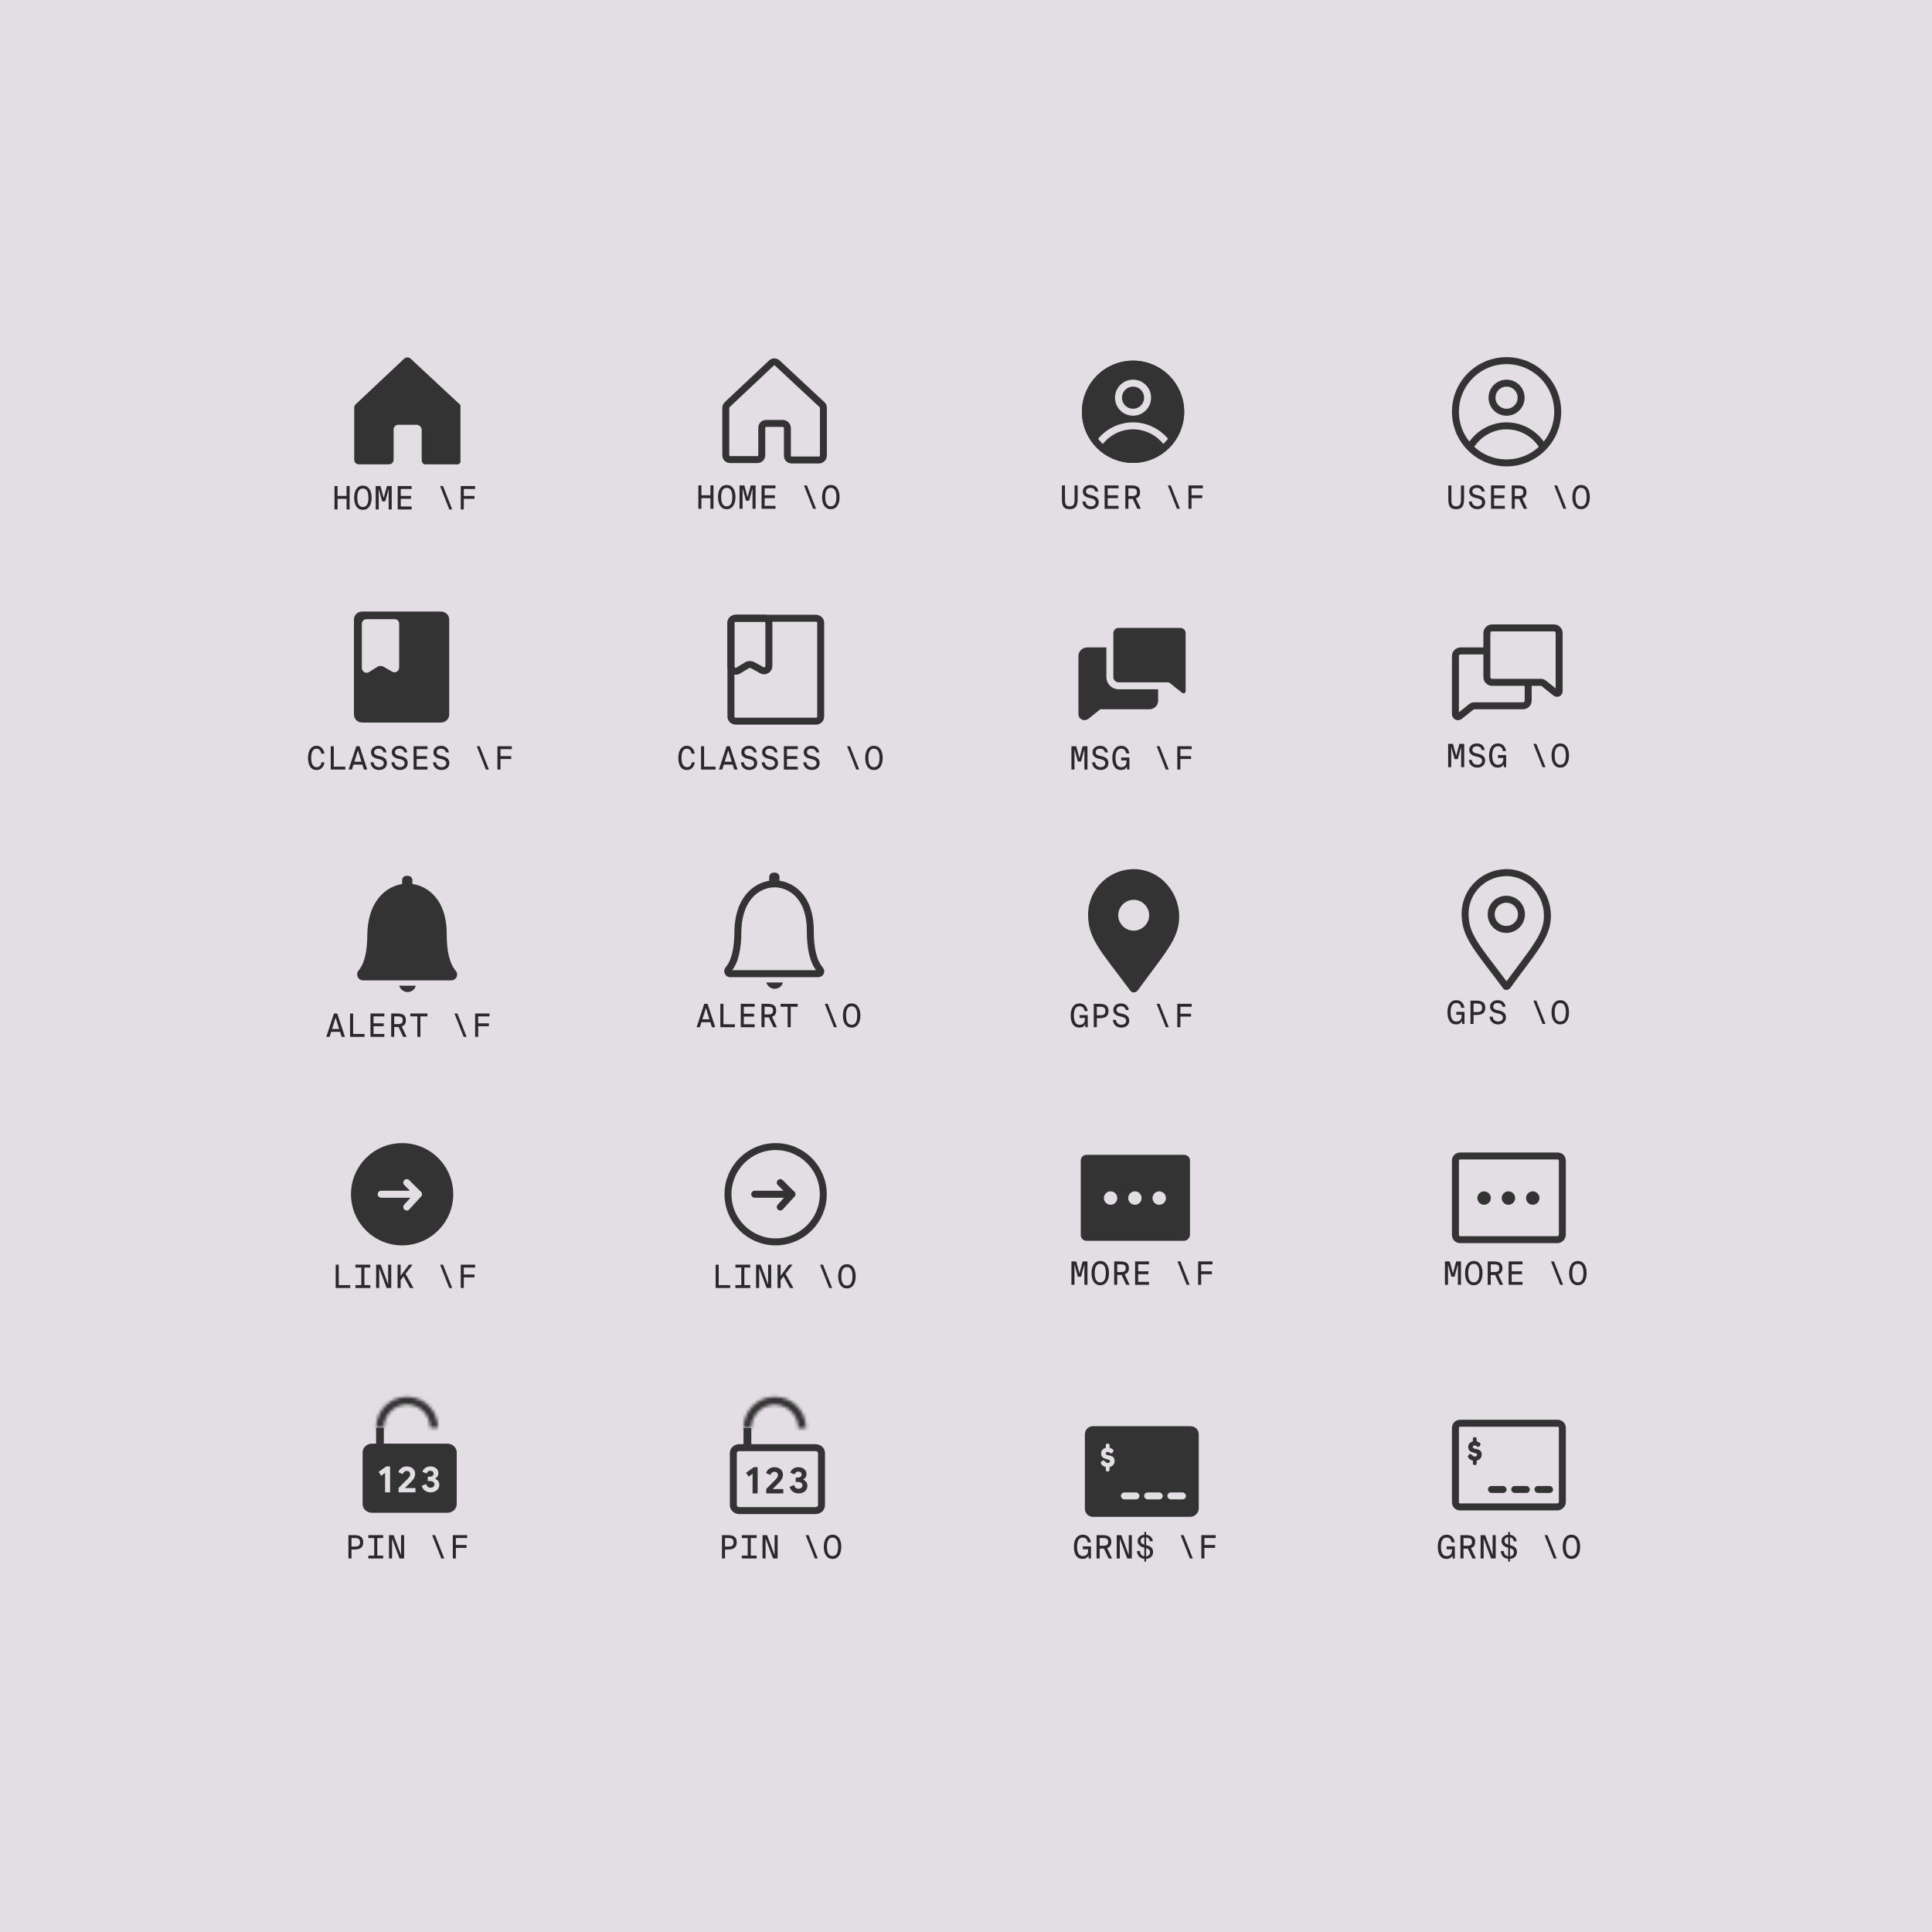 <svg width="600" height="600" viewBox="0 0 600 600" fill="none" xmlns="http://www.w3.org/2000/svg">
<rect width="600" height="600" fill="#E3DDE4"/>
<path d="M452.71 235.76H451.75L450.69 231.94V238.26H449.74V231.01H451.23L452.23 234.72L453.23 231.01H454.72V238.26H453.77V231.94L452.71 235.76ZM458.115 234.84C457.155 234.63 456.285 234.03 456.285 232.87C456.285 231.62 457.365 230.88 458.665 230.88C459.785 230.88 460.915 231.48 461.075 232.92H460.135C460.025 232.05 459.275 231.76 458.615 231.76C457.955 231.76 457.265 232.09 457.265 232.84C457.265 233.48 457.725 233.79 458.315 233.92L459.035 234.08C460.195 234.34 461.225 234.84 461.225 236.23C461.225 237.58 460.175 238.39 458.775 238.39C457.295 238.39 456.235 237.44 456.155 236H457.095C457.205 236.97 457.875 237.51 458.805 237.51C459.525 237.51 460.265 237.14 460.265 236.3C460.265 235.54 459.705 235.22 458.905 235.03L458.115 234.84ZM465.18 231.76C464.02 231.76 463.43 232.75 463.43 234.62C463.43 236.41 463.98 237.51 465.18 237.51C466.06 237.51 466.87 237.12 466.87 235.63V235.4H465.2V234.5H467.74V238.26H467.02L466.98 237.35C466.55 238.1 466.02 238.39 465.14 238.39C463.26 238.39 462.45 236.82 462.45 234.62C462.45 232.38 463.39 230.88 465.23 230.88C466.59 230.88 467.49 231.77 467.72 233.25H466.74C466.61 232.41 466.23 231.76 465.18 231.76ZM477.119 231.01L479.969 238.26H479.059L476.209 231.01H477.119ZM484.554 230.88C486.364 230.88 487.264 232.44 487.264 234.63C487.264 236.82 486.364 238.39 484.554 238.39C482.744 238.39 481.844 236.82 481.844 234.63C481.844 232.44 482.744 230.88 484.554 230.88ZM484.554 231.76C483.354 231.76 482.824 232.79 482.824 234.63C482.824 236.47 483.354 237.51 484.554 237.51C485.754 237.51 486.284 236.46 486.284 234.63C486.284 232.8 485.754 231.76 484.554 231.76Z" fill="#29292D"/>
<path d="M461.765 202.143H453.603C452.729 202.143 452 202.871 452 203.746V217.591C452 218.174 452 220.214 452 221.818C452 222.401 452.729 222.838 453.312 222.401L456.955 219.486C457.101 219.34 457.392 219.194 457.684 219.194H472.987C473.861 219.194 474.59 218.466 474.59 217.591V212.053" stroke="#333333" stroke-width="2.165" stroke-miterlimit="10"/>
<path d="M483.041 215.112L479.398 212.197C479.252 212.052 478.961 211.906 478.669 211.906H463.366C462.492 211.906 461.763 211.177 461.763 210.303V196.603C461.763 195.729 462.492 195 463.366 195H482.604C483.479 195 484.207 195.729 484.207 196.603V210.449C484.207 211.031 484.207 213.072 484.207 214.675C484.207 215.258 483.479 215.549 483.041 215.112Z" stroke="#333333" stroke-width="2.165" stroke-miterlimit="10"/>
<path d="M335.71 236.5H334.75L333.69 232.68V239H332.74V231.75H334.23L335.23 235.46L336.23 231.75H337.72V239H336.77V232.68L335.71 236.5ZM341.115 235.58C340.155 235.37 339.285 234.77 339.285 233.61C339.285 232.36 340.365 231.62 341.665 231.62C342.785 231.62 343.915 232.22 344.075 233.66H343.135C343.025 232.79 342.275 232.5 341.615 232.5C340.955 232.5 340.265 232.83 340.265 233.58C340.265 234.22 340.725 234.53 341.315 234.66L342.035 234.82C343.195 235.08 344.225 235.58 344.225 236.97C344.225 238.32 343.175 239.13 341.775 239.13C340.295 239.13 339.235 238.18 339.155 236.74H340.095C340.205 237.71 340.875 238.25 341.805 238.25C342.525 238.25 343.265 237.88 343.265 237.04C343.265 236.28 342.705 235.96 341.905 235.77L341.115 235.58ZM348.18 232.5C347.02 232.5 346.43 233.49 346.43 235.36C346.43 237.15 346.98 238.25 348.18 238.25C349.06 238.25 349.87 237.86 349.87 236.37V236.14H348.2V235.24H350.74V239H350.02L349.98 238.09C349.55 238.84 349.02 239.13 348.14 239.13C346.26 239.13 345.45 237.56 345.45 235.36C345.45 233.12 346.39 231.62 348.23 231.62C349.59 231.62 350.49 232.51 350.72 233.99H349.74C349.61 233.15 349.23 232.5 348.18 232.5ZM360.119 231.75L362.969 239H362.059L359.209 231.75H360.119ZM365.624 239V231.75H370.084V232.65H366.574V234.81H369.894V235.71H366.574V239H365.624Z" fill="#29292D"/>
<path d="M345.765 202.143H337.603C336.729 202.143 336 202.871 336 203.746V217.591C336 218.174 336 220.214 336 221.818C336 222.401 336.729 222.838 337.312 222.401L340.955 219.486C341.101 219.34 341.392 219.194 341.684 219.194H356.987C357.861 219.194 358.59 218.466 358.59 217.591V212.053" fill="#333333"/>
<path d="M345.765 202.143H337.603C336.729 202.143 336 202.871 336 203.746V217.591C336 218.174 336 220.214 336 221.818C336 222.401 336.729 222.838 337.312 222.401L340.955 219.486C341.101 219.34 341.392 219.194 341.684 219.194H356.987C357.861 219.194 358.59 218.466 358.59 217.591V212.053" stroke="#333333" stroke-width="2.165" stroke-miterlimit="10"/>
<path d="M367.041 215.112L363.398 212.197C363.252 212.052 362.961 211.906 362.669 211.906H347.366C346.492 211.906 345.763 211.177 345.763 210.303V196.603C345.763 195.729 346.492 195 347.366 195H366.604C367.479 195 368.207 195.729 368.207 196.603V210.449C368.207 211.031 368.207 213.072 368.207 214.675C368.207 215.258 367.479 215.549 367.041 215.112Z" fill="#333333" stroke="#333333" stroke-width="2.165" stroke-miterlimit="10"/>
<path d="M366.604 193.917C368.076 193.917 369.29 195.131 369.29 196.604V214.675C369.29 216.284 367.408 216.902 366.343 215.94L362.721 213.043L362.674 213.005L362.662 212.992C362.657 212.99 362.653 212.989 362.65 212.988H347.367C345.894 212.988 344.68 211.775 344.68 210.303V196.604C344.68 195.131 345.894 193.917 347.367 193.917H366.604Z" stroke="#E3DDE4" stroke-width="2.165" stroke-miterlimit="10"/>
<path d="M451.71 396.5H450.75L449.69 392.68V399H448.74V391.75H450.23L451.23 395.46L452.23 391.75H453.72V399H452.77V392.68L451.71 396.5ZM457.695 391.62C459.505 391.62 460.405 393.18 460.405 395.37C460.405 397.56 459.505 399.13 457.695 399.13C455.885 399.13 454.985 397.56 454.985 395.37C454.985 393.18 455.885 391.62 457.695 391.62ZM457.695 392.5C456.495 392.5 455.965 393.53 455.965 395.37C455.965 397.21 456.495 398.25 457.695 398.25C458.895 398.25 459.425 397.2 459.425 395.37C459.425 393.54 458.895 392.5 457.695 392.5ZM465.74 399L464.32 395.94C464.15 395.95 463.98 395.95 463.79 395.95H462.97V399H462.02V391.75H463.79C465.37 391.75 466.59 392.09 466.59 393.82C466.59 394.95 466.08 395.51 465.28 395.76L466.82 399H465.74ZM463.9 392.65H462.97V395.05H463.9C464.86 395.05 465.61 394.96 465.61 393.84C465.61 392.72 464.86 392.65 463.9 392.65ZM468.515 399V391.75H472.835V392.65H469.465V394.81H472.635V395.71H469.465V398.1H472.835V399H468.515ZM482.584 391.75L485.434 399H484.524L481.674 391.75H482.584ZM490.019 391.62C491.829 391.62 492.729 393.18 492.729 395.37C492.729 397.56 491.829 399.13 490.019 399.13C488.209 399.13 487.309 397.56 487.309 395.37C487.309 393.18 488.209 391.62 490.019 391.62ZM490.019 392.5C488.819 392.5 488.289 393.53 488.289 395.37C488.289 397.21 488.819 398.25 490.019 398.25C491.219 398.25 491.749 397.2 491.749 395.37C491.749 393.54 491.219 392.5 490.019 392.5Z" fill="#29292D"/>
<path d="M483.692 384.983H453.509C452.604 384.983 452 384.383 452 383.482V360.502C452 359.601 452.604 359 453.509 359H483.692C484.597 359 485.201 359.601 485.201 360.502V383.482C485.201 384.233 484.447 384.983 483.692 384.983Z" stroke="#333333" stroke-width="2.165" stroke-miterlimit="10"/>
<path d="M460.903 374.152C462.053 374.152 462.986 373.219 462.986 372.069C462.986 370.919 462.053 369.986 460.903 369.986C459.753 369.986 458.82 370.919 458.82 372.069C458.82 373.219 459.753 374.152 460.903 374.152Z" fill="#333333"/>
<path d="M468.457 374.152C469.607 374.152 470.54 373.219 470.54 372.069C470.54 370.919 469.607 369.986 468.457 369.986C467.307 369.986 466.374 370.919 466.374 372.069C466.374 373.219 467.307 374.152 468.457 374.152Z" fill="#333333"/>
<path d="M476.011 374.152C477.162 374.152 478.094 373.219 478.094 372.069C478.094 370.919 477.162 369.986 476.011 369.986C474.861 369.986 473.929 370.919 473.929 372.069C473.929 373.219 474.861 374.152 476.011 374.152Z" fill="#333333"/>
<path d="M335.71 396.5H334.75L333.69 392.68V399H332.74V391.75H334.23L335.23 395.46L336.23 391.75H337.72V399H336.77V392.68L335.71 396.5ZM341.695 391.62C343.505 391.62 344.405 393.18 344.405 395.37C344.405 397.56 343.505 399.13 341.695 399.13C339.885 399.13 338.985 397.56 338.985 395.37C338.985 393.18 339.885 391.62 341.695 391.62ZM341.695 392.5C340.495 392.5 339.965 393.53 339.965 395.37C339.965 397.21 340.495 398.25 341.695 398.25C342.895 398.25 343.425 397.2 343.425 395.37C343.425 393.54 342.895 392.5 341.695 392.5ZM349.74 399L348.32 395.94C348.15 395.95 347.98 395.95 347.79 395.95H346.97V399H346.02V391.75H347.79C349.37 391.75 350.59 392.09 350.59 393.82C350.59 394.95 350.08 395.51 349.28 395.76L350.82 399H349.74ZM347.9 392.65H346.97V395.05H347.9C348.86 395.05 349.61 394.96 349.61 393.84C349.61 392.72 348.86 392.65 347.9 392.65ZM352.515 399V391.75H356.835V392.65H353.465V394.81H356.635V395.71H353.465V398.1H356.835V399H352.515ZM366.584 391.75L369.434 399H368.524L365.674 391.75H366.584ZM372.089 399V391.75H376.549V392.65H373.039V394.81H376.359V395.71H373.039V399H372.089Z" fill="#29292D"/>
<path d="M367.692 384.983H337.509C336.604 384.983 336 384.383 336 383.482V360.502C336 359.601 336.604 359 337.509 359H367.692C368.597 359 369.201 359.601 369.201 360.502V383.482C369.201 384.233 368.447 384.983 367.692 384.983Z" fill="#333333" stroke="#333333" stroke-width="0.722" stroke-miterlimit="10"/>
<path d="M344.904 374.152C346.054 374.152 346.986 373.219 346.986 372.069C346.986 370.919 346.054 369.986 344.904 369.986C343.753 369.986 342.821 370.919 342.821 372.069C342.821 373.219 343.753 374.152 344.904 374.152Z" fill="#E3DDE4"/>
<path d="M352.457 374.152C353.608 374.152 354.54 373.219 354.54 372.069C354.54 370.919 353.608 369.986 352.457 369.986C351.307 369.986 350.375 370.919 350.375 372.069C350.375 373.219 351.307 374.152 352.457 374.152Z" fill="#E3DDE4"/>
<path d="M360.012 374.152C361.162 374.152 362.095 373.219 362.095 372.069C362.095 370.919 361.162 369.986 360.012 369.986C358.862 369.986 357.929 370.919 357.929 372.069C357.929 373.219 358.862 374.152 360.012 374.152Z" fill="#E3DDE4"/>
<path d="M219.74 311.75L222.12 319H221.1L220.61 317.45H217.84L217.36 319H216.34L218.72 311.75H219.74ZM219.23 313.02L218.12 316.56H220.33L219.23 313.02ZM224.665 311.75V318.1H228.225V319H223.715V311.75H224.665ZM230.05 319V311.75H234.37V312.65H231V314.81H234.17V315.71H231V318.1H234.37V319H230.05ZM240.205 319L238.785 315.94C238.615 315.95 238.445 315.95 238.255 315.95H237.435V319H236.485V311.75H238.255C239.835 311.75 241.055 312.09 241.055 313.82C241.055 314.95 240.545 315.51 239.745 315.76L241.285 319H240.205ZM238.365 312.65H237.435V315.05H238.365C239.325 315.05 240.075 314.96 240.075 313.84C240.075 312.72 239.325 312.65 238.365 312.65ZM244.609 319V312.65H242.429V311.75H247.739V312.65H245.559V319H244.609ZM257.049 311.75L259.899 319H258.989L256.139 311.75H257.049ZM264.484 311.62C266.294 311.62 267.194 313.18 267.194 315.37C267.194 317.56 266.294 319.13 264.484 319.13C262.674 319.13 261.774 317.56 261.774 315.37C261.774 313.18 262.674 311.62 264.484 311.62ZM264.484 312.5C263.284 312.5 262.754 313.53 262.754 315.37C262.754 317.21 263.284 318.25 264.484 318.25C265.684 318.25 266.214 317.2 266.214 315.37C266.214 313.54 265.684 312.5 264.484 312.5Z" fill="#29292D"/>
<path d="M240.554 274.486C245.113 274.486 251.647 277.974 251.647 289.043C251.647 294.653 252.559 298.596 254.686 301.173C255.142 301.628 254.838 302.386 254.078 302.386H240.403H226.727C226.119 302.386 225.815 301.628 226.119 301.173C228.247 298.747 229.158 294.653 229.158 289.043C229.462 277.974 235.996 274.486 240.554 274.486Z" stroke="#333333" stroke-width="2.165" stroke-miterlimit="10"/>
<path d="M242.074 273.578H238.883V272.365C238.883 271.607 239.491 271 240.251 271H240.707C241.466 271 242.074 271.607 242.074 272.365V273.578Z" fill="#333333"/>
<path d="M237.972 305.117C238.276 306.179 239.339 307.088 240.555 307.088C241.771 307.088 242.834 306.33 243.138 305.117H237.972Z" fill="#333333"/>
<path d="M104.74 314.75L107.12 322H106.1L105.61 320.45H102.84L102.36 322H101.34L103.72 314.75H104.74ZM104.23 316.02L103.12 319.56H105.33L104.23 316.02ZM109.665 314.75V321.1H113.225V322H108.715V314.75H109.665ZM115.05 322V314.75H119.37V315.65H116V317.81H119.17V318.71H116V321.1H119.37V322H115.05ZM125.205 322L123.785 318.94C123.615 318.95 123.445 318.95 123.255 318.95H122.435V322H121.485V314.75H123.255C124.835 314.75 126.055 315.09 126.055 316.82C126.055 317.95 125.545 318.51 124.745 318.76L126.285 322H125.205ZM123.365 315.65H122.435V318.05H123.365C124.325 318.05 125.075 317.96 125.075 316.84C125.075 315.72 124.325 315.65 123.365 315.65ZM129.609 322V315.65H127.429V314.75H132.739V315.65H130.559V322H129.609ZM142.049 314.75L144.899 322H143.989L141.139 314.75H142.049ZM147.554 322V314.75H152.014V315.65H148.504V317.81H151.824V318.71H148.504V322H147.554Z" fill="#29292D"/>
<path d="M126.554 275.486C131.113 275.486 137.647 278.974 137.647 290.043C137.647 295.653 138.559 299.596 140.686 302.173C141.142 302.628 140.838 303.386 140.078 303.386H126.403H112.727C112.119 303.386 111.815 302.628 112.119 302.173C114.247 299.747 115.158 295.653 115.158 290.043C115.462 278.974 121.996 275.486 126.554 275.486Z" fill="#333333" stroke="#333333" stroke-width="2.165" stroke-miterlimit="10"/>
<path d="M128.074 274.578H124.883V273.365C124.883 272.607 125.491 272 126.251 272H126.707C127.466 272 128.074 272.607 128.074 273.365V274.578Z" fill="#333333"/>
<path d="M123.972 306.117C124.276 307.179 125.339 308.088 126.555 308.088C127.771 308.088 128.834 307.33 129.138 306.117H123.972Z" fill="#333333"/>
<path d="M449.79 150.75H450.74V155.16C450.74 156.58 450.99 157.25 452.22 157.25C453.46 157.25 453.72 156.48 453.72 155.05V150.75H454.67V154.97C454.67 157.09 454.11 158.13 452.22 158.13C450.41 158.13 449.79 157.31 449.79 155.05V150.75ZM458.115 154.58C457.155 154.37 456.285 153.77 456.285 152.61C456.285 151.36 457.365 150.62 458.665 150.62C459.785 150.62 460.915 151.22 461.075 152.66H460.135C460.025 151.79 459.275 151.5 458.615 151.5C457.955 151.5 457.265 151.83 457.265 152.58C457.265 153.22 457.725 153.53 458.315 153.66L459.035 153.82C460.195 154.08 461.225 154.58 461.225 155.97C461.225 157.32 460.175 158.13 458.775 158.13C457.295 158.13 456.235 157.18 456.155 155.74H457.095C457.205 156.71 457.875 157.25 458.805 157.25C459.525 157.25 460.265 156.88 460.265 156.04C460.265 155.28 459.705 154.96 458.905 154.77L458.115 154.58ZM463.05 158V150.75H467.37V151.65H464V153.81H467.17V154.71H464V157.1H467.37V158H463.05ZM473.205 158L471.785 154.94C471.615 154.95 471.445 154.95 471.255 154.95H470.435V158H469.485V150.75H471.255C472.835 150.75 474.055 151.09 474.055 152.82C474.055 153.95 473.545 154.51 472.745 154.76L474.285 158H473.205ZM471.365 151.65H470.435V154.05H471.365C472.325 154.05 473.075 153.96 473.075 152.84C473.075 151.72 472.325 151.65 471.365 151.65ZM483.584 150.75L486.434 158H485.524L482.674 150.75H483.584ZM491.019 150.62C492.829 150.62 493.729 152.18 493.729 154.37C493.729 156.56 492.829 158.13 491.019 158.13C489.209 158.13 488.309 156.56 488.309 154.37C488.309 152.18 489.209 150.62 491.019 150.62ZM491.019 151.5C489.819 151.5 489.289 152.53 489.289 154.37C489.289 156.21 489.819 157.25 491.019 157.25C492.219 157.25 492.749 156.2 492.749 154.37C492.749 152.54 492.219 151.5 491.019 151.5Z" fill="#29292D"/>
<path d="M467.879 143.758C476.648 143.758 483.758 136.648 483.758 127.879C483.758 119.109 476.648 112 467.879 112C459.109 112 452 119.109 452 127.879C452 136.648 459.109 143.758 467.879 143.758Z" stroke="#333333" stroke-width="2.165" stroke-miterlimit="10"/>
<path d="M456.807 138.366C459.138 134.725 463.217 132.248 467.879 132.248C472.54 132.248 476.619 134.725 478.95 138.366" stroke="#333333" stroke-width="2.165" stroke-miterlimit="10"/>
<path d="M467.878 128.022C470.372 128.022 472.394 126 472.394 123.506C472.394 121.012 470.372 118.99 467.878 118.99C465.384 118.99 463.362 121.012 463.362 123.506C463.362 126 465.384 128.022 467.878 128.022Z" stroke="#333333" stroke-width="2.165" stroke-miterlimit="10"/>
<path d="M329.79 150.75H330.74V155.16C330.74 156.58 330.99 157.25 332.22 157.25C333.46 157.25 333.72 156.48 333.72 155.05V150.75H334.67V154.97C334.67 157.09 334.11 158.13 332.22 158.13C330.41 158.13 329.79 157.31 329.79 155.05V150.75ZM338.115 154.58C337.155 154.37 336.285 153.77 336.285 152.61C336.285 151.36 337.365 150.62 338.665 150.62C339.785 150.62 340.915 151.22 341.075 152.66H340.135C340.025 151.79 339.275 151.5 338.615 151.5C337.955 151.5 337.265 151.83 337.265 152.58C337.265 153.22 337.725 153.53 338.315 153.66L339.035 153.82C340.195 154.08 341.225 154.58 341.225 155.97C341.225 157.32 340.175 158.13 338.775 158.13C337.295 158.13 336.235 157.18 336.155 155.74H337.095C337.205 156.71 337.875 157.25 338.805 157.25C339.525 157.25 340.265 156.88 340.265 156.04C340.265 155.28 339.705 154.96 338.905 154.77L338.115 154.58ZM343.05 158V150.75H347.37V151.65H344V153.81H347.17V154.71H344V157.1H347.37V158H343.05ZM353.205 158L351.785 154.94C351.615 154.95 351.445 154.95 351.255 154.95H350.435V158H349.485V150.75H351.255C352.835 150.75 354.055 151.09 354.055 152.82C354.055 153.95 353.545 154.51 352.745 154.76L354.285 158H353.205ZM351.365 151.65H350.435V154.05H351.365C352.325 154.05 353.075 153.96 353.075 152.84C353.075 151.72 352.325 151.65 351.365 151.65ZM363.584 150.75L366.434 158H365.524L362.674 150.75H363.584ZM369.089 158V150.75H373.549V151.65H370.039V153.81H373.359V154.71H370.039V158H369.089Z" fill="#29292D"/>
<path d="M351.879 113.083C360.051 113.083 366.675 119.707 366.675 127.879C366.675 136.05 360.05 142.675 351.879 142.675C343.707 142.675 337.083 136.051 337.083 127.879C337.083 119.707 343.707 113.083 351.879 113.083Z" fill="#333333" stroke="#333333" stroke-width="2.165" stroke-miterlimit="10"/>
<path d="M340.807 138.366C343.138 134.725 347.217 132.248 351.878 132.248C356.54 132.248 360.619 134.725 362.95 138.366" stroke="#E3DDE4" stroke-width="2.165" stroke-miterlimit="10"/>
<path d="M351.879 113.083C360.051 113.083 366.675 119.707 366.675 127.879C366.675 136.05 360.05 142.675 351.879 142.675C343.707 142.675 337.083 136.051 337.083 127.879C337.083 119.707 343.707 113.083 351.879 113.083Z" stroke="#333333" stroke-width="2.165" stroke-miterlimit="10"/>
<path d="M351.878 128.022C354.372 128.022 356.394 126 356.394 123.506C356.394 121.012 354.372 118.99 351.878 118.99C349.384 118.99 347.362 121.012 347.362 123.506C347.362 126 349.384 128.022 351.878 128.022Z" stroke="#E3DDE4" stroke-width="2.165" stroke-miterlimit="10"/>
<path d="M449.25 477.5C448.09 477.5 447.5 478.49 447.5 480.36C447.5 482.15 448.05 483.25 449.25 483.25C450.13 483.25 450.94 482.86 450.94 481.37V481.14H449.27V480.24H451.81V484H451.09L451.05 483.09C450.62 483.84 450.09 484.13 449.21 484.13C447.33 484.13 446.52 482.56 446.52 480.36C446.52 478.12 447.46 476.62 449.3 476.62C450.66 476.62 451.56 477.51 451.79 478.99H450.81C450.68 478.15 450.3 477.5 449.25 477.5ZM457.275 484L455.855 480.94C455.685 480.95 455.515 480.95 455.325 480.95H454.505V484H453.555V476.75H455.325C456.905 476.75 458.125 477.09 458.125 478.82C458.125 479.95 457.615 480.51 456.815 480.76L458.355 484H457.275ZM455.435 477.65H454.505V480.05H455.435C456.395 480.05 457.145 479.96 457.145 478.84C457.145 477.72 456.395 477.65 455.435 477.65ZM464.5 484H463.08L460.76 477.81V484H459.81V476.75H461.23L463.55 482.92V476.75H464.5V484ZM468.385 475.78H468.935V476.64C469.945 476.75 470.895 477.38 471.025 478.65H470.085C470.005 477.83 469.475 477.53 468.935 477.42V479.83L468.985 479.84C469.935 480.08 471.095 480.52 471.095 481.96C471.095 483.29 470.165 484.04 468.935 484.12V484.97H468.385V484.11C467.065 484 466.125 483.05 466.095 481.7H467.035C467.105 482.67 467.585 483.21 468.385 483.33V480.65L468.055 480.56C467.205 480.35 466.305 479.71 466.305 478.59C466.305 477.31 467.345 476.71 468.385 476.63V475.78ZM470.165 482.05C470.165 481.33 469.655 480.98 468.935 480.79V483.34C469.725 483.26 470.165 482.72 470.165 482.05ZM467.245 478.52C467.245 479.16 467.675 479.51 468.265 479.66L468.385 479.69V477.4C467.905 477.45 467.245 477.69 467.245 478.52ZM480.584 476.75L483.434 484H482.524L479.674 476.75H480.584ZM488.019 476.62C489.829 476.62 490.729 478.18 490.729 480.37C490.729 482.56 489.829 484.13 488.019 484.13C486.209 484.13 485.309 482.56 485.309 480.37C485.309 478.18 486.209 476.62 488.019 476.62ZM488.019 477.5C486.819 477.5 486.289 478.53 486.289 480.37C486.289 482.21 486.819 483.25 488.019 483.25C489.219 483.25 489.749 482.2 489.749 480.37C489.749 478.54 489.219 477.5 488.019 477.5Z" fill="#29292D"/>
<path d="M483.692 467.983H453.509C452.604 467.983 452 467.383 452 466.482V443.502C452 442.601 452.604 442 453.509 442H483.692C484.597 442 485.201 442.601 485.201 443.502V466.482C485.201 467.233 484.447 467.983 483.692 467.983Z" stroke="#333333" stroke-width="2.165" stroke-miterlimit="10"/>
<rect x="462.105" y="461.486" width="5.774" height="2.165" rx="1.083" fill="#333333"/>
<rect x="469.323" y="461.486" width="5.774" height="2.165" rx="1.083" fill="#333333"/>
<rect x="476.54" y="461.486" width="5.774" height="2.165" rx="1.083" fill="#333333"/>
<path d="M460.156 451.709C460.156 452.234 460.004 452.655 459.701 452.972C459.398 453.288 459.031 453.497 458.6 453.598V454.245C458.6 454.481 458.576 454.646 458.529 454.74C458.488 454.834 458.424 454.898 458.337 454.932C458.256 454.966 458.145 454.983 458.003 454.983C457.862 454.983 457.747 454.966 457.66 454.932C457.579 454.898 457.522 454.838 457.488 454.75C457.441 454.636 457.417 454.464 457.417 454.235V453.608C457.141 453.548 456.892 453.447 456.67 453.305C456.447 453.164 456.292 453.039 456.205 452.931L456.073 452.76C455.932 452.578 455.861 452.419 455.861 452.285C455.861 452.15 455.976 451.971 456.205 451.749C456.34 451.621 456.481 451.557 456.629 451.557C456.784 451.557 456.996 451.692 457.266 451.961C457.475 452.217 457.71 452.345 457.973 452.345C458.472 452.345 458.721 452.14 458.721 451.729C458.721 451.581 458.627 451.466 458.438 451.385C458.249 451.304 458.02 451.234 457.751 451.173C457.481 451.106 457.212 451.018 456.942 450.91C456.673 450.803 456.444 450.617 456.255 450.355C456.067 450.092 455.972 449.758 455.972 449.354C455.972 448.95 456.1 448.586 456.356 448.263C456.612 447.94 456.966 447.731 457.417 447.636V447.071C457.417 446.842 457.438 446.676 457.478 446.575C457.545 446.414 457.724 446.333 458.014 446.333C458.195 446.333 458.33 446.373 458.418 446.454C458.512 446.528 458.566 446.609 458.579 446.697C458.593 446.784 458.6 446.912 458.6 447.081V447.647C458.788 447.687 458.96 447.744 459.115 447.818C459.27 447.892 459.378 447.953 459.438 448L459.529 448.081L459.57 448.111C459.738 448.266 459.822 448.394 459.822 448.495C459.822 448.596 459.741 448.765 459.58 449.001C459.425 449.236 459.253 449.354 459.064 449.354C458.943 449.354 458.839 449.324 458.751 449.263C458.67 449.203 458.606 449.152 458.559 449.112C458.512 449.071 458.468 449.038 458.428 449.011C458.313 448.937 458.168 448.9 457.993 448.9C457.818 448.9 457.673 448.943 457.559 449.031C457.444 449.112 457.387 449.226 457.387 449.374C457.387 449.523 457.454 449.644 457.589 449.738C457.731 449.826 457.902 449.886 458.104 449.92C458.307 449.947 458.529 449.998 458.771 450.072C459.014 450.139 459.236 450.22 459.438 450.314C459.64 450.408 459.809 450.577 459.944 450.819C460.085 451.055 460.156 451.352 460.156 451.709Z" fill="#333333"/>
<path d="M336.25 477.5C335.09 477.5 334.5 478.49 334.5 480.36C334.5 482.15 335.05 483.25 336.25 483.25C337.13 483.25 337.94 482.86 337.94 481.37V481.14H336.27V480.24H338.81V484H338.09L338.05 483.09C337.62 483.84 337.09 484.13 336.21 484.13C334.33 484.13 333.52 482.56 333.52 480.36C333.52 478.12 334.46 476.62 336.3 476.62C337.66 476.62 338.56 477.51 338.79 478.99H337.81C337.68 478.15 337.3 477.5 336.25 477.5ZM344.275 484L342.855 480.94C342.685 480.95 342.515 480.95 342.325 480.95H341.505V484H340.555V476.75H342.325C343.905 476.75 345.125 477.09 345.125 478.82C345.125 479.95 344.615 480.51 343.815 480.76L345.355 484H344.275ZM342.435 477.65H341.505V480.05H342.435C343.395 480.05 344.145 479.96 344.145 478.84C344.145 477.72 343.395 477.65 342.435 477.65ZM351.5 484H350.08L347.76 477.81V484H346.81V476.75H348.23L350.55 482.92V476.75H351.5V484ZM355.385 475.78H355.935V476.64C356.945 476.75 357.895 477.38 358.025 478.65H357.085C357.005 477.83 356.475 477.53 355.935 477.42V479.83L355.985 479.84C356.935 480.08 358.095 480.52 358.095 481.96C358.095 483.29 357.165 484.04 355.935 484.12V484.97H355.385V484.11C354.065 484 353.125 483.05 353.095 481.7H354.035C354.105 482.67 354.585 483.21 355.385 483.33V480.65L355.055 480.56C354.205 480.35 353.305 479.71 353.305 478.59C353.305 477.31 354.345 476.71 355.385 476.63V475.78ZM357.165 482.05C357.165 481.33 356.655 480.98 355.935 480.79V483.34C356.725 483.26 357.165 482.72 357.165 482.05ZM354.245 478.52C354.245 479.16 354.675 479.51 355.265 479.66L355.385 479.69V477.4C354.905 477.45 354.245 477.69 354.245 478.52ZM367.584 476.75L370.434 484H369.524L366.674 476.75H367.584ZM373.089 484V476.75H377.549V477.65H374.039V479.81H377.359V480.71H374.039V484H373.089Z" fill="#29292D"/>
<path d="M369.692 469.983H339.509C338.604 469.983 338 469.383 338 468.482V445.502C338 444.601 338.604 444 339.509 444H369.692C370.597 444 371.201 444.601 371.201 445.502V468.482C371.201 469.233 370.447 469.983 369.692 469.983Z" fill="#333333" stroke="#333333" stroke-width="2.165" stroke-miterlimit="10"/>
<rect x="348.104" y="463.486" width="5.774" height="2.165" rx="1.083" fill="#E3DDE4"/>
<rect x="355.322" y="463.486" width="5.774" height="2.165" rx="1.083" fill="#E3DDE4"/>
<rect x="362.54" y="463.486" width="5.774" height="2.165" rx="1.083" fill="#E3DDE4"/>
<path d="M346.156 453.709C346.156 454.234 346.004 454.655 345.701 454.972C345.398 455.288 345.031 455.497 344.6 455.598V456.245C344.6 456.481 344.576 456.646 344.529 456.74C344.489 456.834 344.425 456.898 344.337 456.932C344.256 456.966 344.145 456.983 344.004 456.983C343.862 456.983 343.748 456.966 343.66 456.932C343.579 456.898 343.522 456.838 343.488 456.75C343.441 456.636 343.418 456.464 343.418 456.235V455.608C343.141 455.548 342.892 455.447 342.67 455.305C342.448 455.164 342.293 455.039 342.205 454.931L342.074 454.76C341.932 454.578 341.862 454.419 341.862 454.285C341.862 454.15 341.976 453.971 342.205 453.749C342.34 453.621 342.481 453.557 342.629 453.557C342.784 453.557 342.997 453.692 343.266 453.961C343.475 454.217 343.711 454.345 343.973 454.345C344.472 454.345 344.721 454.14 344.721 453.729C344.721 453.581 344.627 453.466 344.438 453.385C344.25 453.304 344.021 453.234 343.751 453.173C343.482 453.106 343.212 453.018 342.943 452.91C342.673 452.803 342.444 452.617 342.256 452.355C342.067 452.092 341.973 451.758 341.973 451.354C341.973 450.95 342.101 450.586 342.357 450.263C342.613 449.94 342.966 449.731 343.418 449.636V449.071C343.418 448.842 343.438 448.676 343.478 448.575C343.546 448.414 343.724 448.333 344.014 448.333C344.196 448.333 344.33 448.373 344.418 448.454C344.512 448.528 344.566 448.609 344.58 448.697C344.593 448.784 344.6 448.912 344.6 449.081V449.647C344.788 449.687 344.96 449.744 345.115 449.818C345.27 449.892 345.378 449.953 345.439 450L345.53 450.081L345.57 450.111C345.738 450.266 345.823 450.394 345.823 450.495C345.823 450.596 345.742 450.765 345.58 451.001C345.425 451.236 345.253 451.354 345.065 451.354C344.943 451.354 344.839 451.324 344.751 451.263C344.671 451.203 344.607 451.152 344.559 451.112C344.512 451.071 344.469 451.038 344.428 451.011C344.314 450.937 344.169 450.9 343.994 450.9C343.818 450.9 343.674 450.943 343.559 451.031C343.445 451.112 343.387 451.226 343.387 451.374C343.387 451.523 343.455 451.644 343.589 451.738C343.731 451.826 343.903 451.886 344.105 451.92C344.307 451.947 344.529 451.998 344.772 452.072C345.014 452.139 345.236 452.22 345.439 452.314C345.641 452.408 345.809 452.577 345.944 452.819C346.085 453.055 346.156 453.352 346.156 453.709Z" fill="#E3DDE4"/>
<path d="M452.25 311.5C451.09 311.5 450.5 312.49 450.5 314.36C450.5 316.15 451.05 317.25 452.25 317.25C453.13 317.25 453.94 316.86 453.94 315.37V315.14H452.27V314.24H454.81V318H454.09L454.05 317.09C453.62 317.84 453.09 318.13 452.21 318.13C450.33 318.13 449.52 316.56 449.52 314.36C449.52 312.12 450.46 310.62 452.3 310.62C453.66 310.62 454.56 311.51 454.79 312.99H453.81C453.68 312.15 453.3 311.5 452.25 311.5ZM456.675 310.75H458.455C460.045 310.75 461.265 311.18 461.265 312.98C461.265 314.78 460.045 315.21 458.455 315.21H457.625V318H456.675V310.75ZM458.575 311.65H457.625V314.31H458.575C459.545 314.31 460.285 314.16 460.285 312.98C460.285 311.8 459.545 311.65 458.575 311.65ZM464.58 314.58C463.62 314.37 462.75 313.77 462.75 312.61C462.75 311.36 463.83 310.62 465.13 310.62C466.25 310.62 467.38 311.22 467.54 312.66H466.6C466.49 311.79 465.74 311.5 465.08 311.5C464.42 311.5 463.73 311.83 463.73 312.58C463.73 313.22 464.19 313.53 464.78 313.66L465.5 313.82C466.66 314.08 467.69 314.58 467.69 315.97C467.69 317.32 466.64 318.13 465.24 318.13C463.76 318.13 462.7 317.18 462.62 315.74H463.56C463.67 316.71 464.34 317.25 465.27 317.25C465.99 317.25 466.73 316.88 466.73 316.04C466.73 315.28 466.17 314.96 465.37 314.77L464.58 314.58ZM477.119 310.75L479.969 318H479.059L476.209 310.75H477.119ZM484.554 310.62C486.364 310.62 487.264 312.18 487.264 314.37C487.264 316.56 486.364 318.13 484.554 318.13C482.744 318.13 481.844 316.56 481.844 314.37C481.844 312.18 482.744 310.62 484.554 310.62ZM484.554 311.5C483.354 311.5 482.824 312.53 482.824 314.37C482.824 316.21 483.354 317.25 484.554 317.25C485.754 317.25 486.284 316.2 486.284 314.37C486.284 312.54 485.754 311.5 484.554 311.5Z" fill="#29292D"/>
<path d="M467.8 288.639C470.394 288.639 472.498 286.542 472.498 283.954C472.498 281.367 470.394 279.27 467.8 279.27C465.205 279.27 463.102 281.367 463.102 283.954C463.102 286.542 465.205 288.639 467.8 288.639Z" stroke="#333333" stroke-width="2.165" stroke-miterlimit="10"/>
<path d="M480.272 287.183C479.138 292.191 475.412 296.229 468.122 306.245C467.96 306.407 467.636 306.407 467.636 306.245C458.726 294.291 455 290.737 455 283.79C455 276.359 461.318 270.544 468.77 271.028C476.546 271.674 481.892 279.429 480.272 287.183Z" stroke="#333333" stroke-width="2.165" stroke-miterlimit="10"/>
<path d="M335.25 312.5C334.09 312.5 333.5 313.49 333.5 315.36C333.5 317.15 334.05 318.25 335.25 318.25C336.13 318.25 336.94 317.86 336.94 316.37V316.14H335.27V315.24H337.81V319H337.09L337.05 318.09C336.62 318.84 336.09 319.13 335.21 319.13C333.33 319.13 332.52 317.56 332.52 315.36C332.52 313.12 333.46 311.62 335.3 311.62C336.66 311.62 337.56 312.51 337.79 313.99H336.81C336.68 313.15 336.3 312.5 335.25 312.5ZM339.675 311.75H341.455C343.045 311.75 344.265 312.18 344.265 313.98C344.265 315.78 343.045 316.21 341.455 316.21H340.625V319H339.675V311.75ZM341.575 312.65H340.625V315.31H341.575C342.545 315.31 343.285 315.16 343.285 313.98C343.285 312.8 342.545 312.65 341.575 312.65ZM347.58 315.58C346.62 315.37 345.75 314.77 345.75 313.61C345.75 312.36 346.83 311.62 348.13 311.62C349.25 311.62 350.38 312.22 350.54 313.66H349.6C349.49 312.79 348.74 312.5 348.08 312.5C347.42 312.5 346.73 312.83 346.73 313.58C346.73 314.22 347.19 314.53 347.78 314.66L348.5 314.82C349.66 315.08 350.69 315.58 350.69 316.97C350.69 318.32 349.64 319.13 348.24 319.13C346.76 319.13 345.7 318.18 345.62 316.74H346.56C346.67 317.71 347.34 318.25 348.27 318.25C348.99 318.25 349.73 317.88 349.73 317.04C349.73 316.28 349.17 315.96 348.37 315.77L347.58 315.58ZM360.119 311.75L362.969 319H362.059L359.209 311.75H360.119ZM365.624 319V311.75H370.084V312.65H366.574V314.81H369.894V315.71H366.574V319H365.624Z" fill="#29292D"/>
<path d="M364.823 287.536C363.664 292.653 359.857 296.779 352.408 307.014C352.243 307.179 351.911 307.179 351.911 307.014C342.807 294.799 339 291.167 339 284.069C339 276.476 345.456 270.534 353.07 271.029C361.016 271.689 366.478 279.612 364.823 287.536Z" fill="#333333" stroke="#333333" stroke-width="2.165" stroke-miterlimit="10"/>
<path d="M352.079 280.53C354.135 280.53 355.797 282.192 355.797 284.234C355.797 286.277 354.135 287.938 352.079 287.938C350.023 287.938 348.361 286.277 348.361 284.234C348.361 282.191 350.023 280.53 352.079 280.53Z" fill="#E3DDE4" stroke="#E3DDE4" stroke-width="2.165" stroke-miterlimit="10"/>
<path d="M220.63 150.74H221.58V158H220.63V154.71H217.83V158H216.88V150.74H217.83V153.81H220.63V150.74ZM225.695 150.62C227.505 150.62 228.405 152.18 228.405 154.37C228.405 156.56 227.505 158.13 225.695 158.13C223.885 158.13 222.985 156.56 222.985 154.37C222.985 152.18 223.885 150.62 225.695 150.62ZM225.695 151.5C224.495 151.5 223.965 152.53 223.965 154.37C223.965 156.21 224.495 157.25 225.695 157.25C226.895 157.25 227.425 156.2 227.425 154.37C227.425 152.54 226.895 151.5 225.695 151.5ZM232.64 155.5H231.68L230.62 151.68V158H229.67V150.75H231.16L232.16 154.46L233.16 150.75H234.65V158H233.7V151.68L232.64 155.5ZM236.515 158V150.75H240.835V151.65H237.465V153.81H240.635V154.71H237.465V157.1H240.835V158H236.515ZM250.584 150.75L253.434 158H252.524L249.674 150.75H250.584ZM258.019 150.62C259.829 150.62 260.729 152.18 260.729 154.37C260.729 156.56 259.829 158.13 258.019 158.13C256.209 158.13 255.309 156.56 255.309 154.37C255.309 152.18 256.209 150.62 258.019 150.62ZM258.019 151.5C256.819 151.5 256.289 152.53 256.289 154.37C256.289 156.21 256.819 157.25 258.019 157.25C259.219 157.25 259.749 156.2 259.749 154.37C259.749 152.54 259.219 151.5 258.019 151.5Z" fill="#29292D"/>
<path d="M244.536 133.026V141.476C244.536 142.308 245.095 142.862 245.933 142.862H254.315C255.014 142.862 255.712 142.308 255.712 141.476V126.654C255.712 126.238 255.572 125.961 255.293 125.684L241.463 112.8C240.904 112.246 240.066 112.246 239.507 112.8L225.816 125.684C225.537 125.961 225.397 126.377 225.397 126.654V141.338C225.397 142.169 225.956 142.723 226.794 142.723H235.176C236.014 142.723 236.573 142.169 236.573 141.338V132.888C236.573 132.056 237.132 131.502 237.97 131.502H243.279C243.977 131.641 244.536 132.195 244.536 133.026Z" stroke="#333333" stroke-width="2.159" stroke-miterlimit="10"/>
<path d="M107.63 150.941H108.58V158.201H107.63V154.911H104.83V158.201H103.88V150.941H104.83V154.011H107.63V150.941ZM112.695 150.821C114.505 150.821 115.405 152.381 115.405 154.571C115.405 156.761 114.505 158.331 112.695 158.331C110.885 158.331 109.985 156.761 109.985 154.571C109.985 152.381 110.885 150.821 112.695 150.821ZM112.695 151.701C111.495 151.701 110.965 152.731 110.965 154.571C110.965 156.411 111.495 157.451 112.695 157.451C113.895 157.451 114.425 156.401 114.425 154.571C114.425 152.741 113.895 151.701 112.695 151.701ZM119.64 155.701H118.68L117.62 151.881V158.201H116.67V150.951H118.16L119.16 154.661L120.16 150.951H121.65V158.201H120.7V151.881L119.64 155.701ZM123.515 158.201V150.951H127.835V151.851H124.465V154.011H127.635V154.911H124.465V157.301H127.835V158.201H123.515ZM137.584 150.951L140.434 158.201H139.524L136.674 150.951H137.584ZM143.089 158.201V150.951H147.549V151.851H144.039V154.011H147.359V154.911H144.039V158.201H143.089Z" fill="#29292D"/>
<g clip-path="url(#clip0_6468_29525)">
<path d="M125.707 111.711C126.179 111.244 126.87 111.244 127.341 111.711L127.35 111.719L142.496 125.818C142.623 125.946 142.705 126.06 142.757 126.176C142.81 126.293 142.84 126.431 142.84 126.615V142.837C142.84 143.521 142.264 143.992 141.671 143.992H132.491C132.114 143.992 131.827 143.869 131.636 143.68C131.446 143.491 131.323 143.209 131.323 142.837V133.589C131.323 132.488 130.569 131.749 129.655 131.567L129.619 131.561H123.771C123.231 131.561 122.752 131.741 122.407 132.082C122.062 132.424 121.879 132.9 121.879 133.438V142.686C121.879 143.057 121.756 143.34 121.566 143.528C121.375 143.717 121.088 143.84 120.71 143.84H111.531C111.153 143.84 110.866 143.717 110.675 143.528C110.485 143.34 110.362 143.057 110.362 142.686V126.615C110.362 126.402 110.48 126.042 110.713 125.811L110.712 125.81L125.7 111.718L125.707 111.711Z" fill="#333333" stroke="#333333" stroke-width="0.722"/>
</g>
<path d="M99.83 236.75H100.78C100.53 238.31 99.58 239.13 98.26 239.13C96.49 239.13 95.66 237.56 95.66 235.36C95.66 233.11 96.6 231.61 98.33 231.61C99.58 231.61 100.52 232.58 100.76 234.05H99.79C99.66 233.23 99.22 232.5 98.3 232.5C97.25 232.5 96.64 233.49 96.64 235.36C96.64 237.15 97.2 238.25 98.32 238.25C99.25 238.25 99.7 237.63 99.83 236.75ZM103.665 231.75V238.1H107.225V239H102.715V231.75H103.665ZM111.67 231.75L114.05 239H113.03L112.54 237.45H109.77L109.29 239H108.27L110.65 231.75H111.67ZM111.16 233.02L110.05 236.56H112.26L111.16 233.02ZM117.045 235.58C116.085 235.37 115.215 234.77 115.215 233.61C115.215 232.36 116.295 231.62 117.595 231.62C118.715 231.62 119.845 232.22 120.005 233.66H119.065C118.955 232.79 118.205 232.5 117.545 232.5C116.885 232.5 116.195 232.83 116.195 233.58C116.195 234.22 116.655 234.53 117.245 234.66L117.965 234.82C119.125 235.08 120.155 235.58 120.155 236.97C120.155 238.32 119.105 239.13 117.705 239.13C116.225 239.13 115.165 238.18 115.085 236.74H116.025C116.135 237.71 116.805 238.25 117.735 238.25C118.455 238.25 119.195 237.88 119.195 237.04C119.195 236.28 118.635 235.96 117.835 235.77L117.045 235.58ZM123.509 235.58C122.549 235.37 121.679 234.77 121.679 233.61C121.679 232.36 122.759 231.62 124.059 231.62C125.179 231.62 126.309 232.22 126.469 233.66H125.529C125.419 232.79 124.669 232.5 124.009 232.5C123.349 232.5 122.659 232.83 122.659 233.58C122.659 234.22 123.119 234.53 123.709 234.66L124.429 234.82C125.589 235.08 126.619 235.58 126.619 236.97C126.619 238.32 125.569 239.13 124.169 239.13C122.689 239.13 121.629 238.18 121.549 236.74H122.489C122.599 237.71 123.269 238.25 124.199 238.25C124.919 238.25 125.659 237.88 125.659 237.04C125.659 236.28 125.099 235.96 124.299 235.77L123.509 235.58ZM128.444 239V231.75H132.764V232.65H129.394V234.81H132.564V235.71H129.394V238.1H132.764V239H128.444ZM136.439 235.58C135.479 235.37 134.609 234.77 134.609 233.61C134.609 232.36 135.689 231.62 136.989 231.62C138.109 231.62 139.239 232.22 139.399 233.66H138.459C138.349 232.79 137.599 232.5 136.939 232.5C136.279 232.5 135.589 232.83 135.589 233.58C135.589 234.22 136.049 234.53 136.639 234.66L137.359 234.82C138.519 235.08 139.549 235.58 139.549 236.97C139.549 238.32 138.499 239.13 137.099 239.13C135.619 239.13 134.559 238.18 134.479 236.74H135.419C135.529 237.71 136.199 238.25 137.129 238.25C137.849 238.25 138.589 237.88 138.589 237.04C138.589 236.28 138.029 235.96 137.229 235.77L136.439 235.58ZM148.979 231.75L151.829 239H150.919L148.069 231.75H148.979ZM154.484 239V231.75H158.944V232.65H155.434V234.81H158.754V235.71H155.434V239H154.484Z" fill="#29292D"/>
<path d="M112.567 191C111.627 191 111 191.588 111 192.469V221.846C111 222.727 111.627 223.315 112.567 223.315H136.86C137.8 223.315 138.427 222.727 138.427 221.846V192.469C138.427 191.588 137.8 191 136.86 191H112.567Z" fill="#333333" stroke="#333333" stroke-width="2.165" stroke-miterlimit="10"/>
<path d="M118.171 206.829C118.484 206.829 118.641 206.829 118.954 206.976L121.775 208.591C122.716 209.179 123.97 208.444 123.97 207.269V193.756C123.97 192.875 123.343 192.287 122.559 192.287H118.171H113.939C112.999 192.287 112.372 192.875 112.372 193.756V207.416C112.372 208.591 113.626 209.326 114.566 208.738L117.387 206.976C117.544 206.829 117.857 206.829 118.171 206.829Z" fill="#E3DDE4"/>
<path d="M214.83 236.75H215.78C215.53 238.31 214.58 239.13 213.26 239.13C211.49 239.13 210.66 237.56 210.66 235.36C210.66 233.11 211.6 231.61 213.33 231.61C214.58 231.61 215.52 232.58 215.76 234.05H214.79C214.66 233.23 214.22 232.5 213.3 232.5C212.25 232.5 211.64 233.49 211.64 235.36C211.64 237.15 212.2 238.25 213.32 238.25C214.25 238.25 214.7 237.63 214.83 236.75ZM218.665 231.75V238.1H222.225V239H217.715V231.75H218.665ZM226.67 231.75L229.05 239H228.03L227.54 237.45H224.77L224.29 239H223.27L225.65 231.75H226.67ZM226.16 233.02L225.05 236.56H227.26L226.16 233.02ZM232.045 235.58C231.085 235.37 230.215 234.77 230.215 233.61C230.215 232.36 231.295 231.62 232.595 231.62C233.715 231.62 234.845 232.22 235.005 233.66H234.065C233.955 232.79 233.205 232.5 232.545 232.5C231.885 232.5 231.195 232.83 231.195 233.58C231.195 234.22 231.655 234.53 232.245 234.66L232.965 234.82C234.125 235.08 235.155 235.58 235.155 236.97C235.155 238.32 234.105 239.13 232.705 239.13C231.225 239.13 230.165 238.18 230.085 236.74H231.025C231.135 237.71 231.805 238.25 232.735 238.25C233.455 238.25 234.195 237.88 234.195 237.04C234.195 236.28 233.635 235.96 232.835 235.77L232.045 235.58ZM238.509 235.58C237.549 235.37 236.679 234.77 236.679 233.61C236.679 232.36 237.759 231.62 239.059 231.62C240.179 231.62 241.309 232.22 241.469 233.66H240.529C240.419 232.79 239.669 232.5 239.009 232.5C238.349 232.5 237.659 232.83 237.659 233.58C237.659 234.22 238.119 234.53 238.709 234.66L239.429 234.82C240.589 235.08 241.619 235.58 241.619 236.97C241.619 238.32 240.569 239.13 239.169 239.13C237.689 239.13 236.629 238.18 236.549 236.74H237.489C237.599 237.71 238.269 238.25 239.199 238.25C239.919 238.25 240.659 237.88 240.659 237.04C240.659 236.28 240.099 235.96 239.299 235.77L238.509 235.58ZM243.444 239V231.75H247.764V232.65H244.394V234.81H247.564V235.71H244.394V238.1H247.764V239H243.444ZM251.439 235.58C250.479 235.37 249.609 234.77 249.609 233.61C249.609 232.36 250.689 231.62 251.989 231.62C253.109 231.62 254.239 232.22 254.399 233.66H253.459C253.349 232.79 252.599 232.5 251.939 232.5C251.279 232.5 250.589 232.83 250.589 233.58C250.589 234.22 251.049 234.53 251.639 234.66L252.359 234.82C253.519 235.08 254.549 235.58 254.549 236.97C254.549 238.32 253.499 239.13 252.099 239.13C250.619 239.13 249.559 238.18 249.479 236.74H250.419C250.529 237.71 251.199 238.25 252.129 238.25C252.849 238.25 253.589 237.88 253.589 237.04C253.589 236.28 253.029 235.96 252.229 235.77L251.439 235.58ZM263.979 231.75L266.829 239H265.919L263.069 231.75H263.979ZM271.414 231.62C273.224 231.62 274.124 233.18 274.124 235.37C274.124 237.56 273.224 239.13 271.414 239.13C269.604 239.13 268.704 237.56 268.704 235.37C268.704 233.18 269.604 231.62 271.414 231.62ZM271.414 232.5C270.214 232.5 269.684 233.53 269.684 235.37C269.684 237.21 270.214 238.25 271.414 238.25C272.614 238.25 273.144 237.2 273.144 235.37C273.144 233.54 272.614 232.5 271.414 232.5Z" fill="#29292D"/>
<path d="M228.593 192C227.637 192 227 192.581 227 193.453V222.511C227 223.383 227.637 223.964 228.593 223.964H253.277C254.233 223.964 254.87 223.383 254.87 222.511V193.453C254.87 192.581 254.233 192 253.277 192H228.593Z" stroke="#333333" stroke-width="2.165" stroke-miterlimit="10"/>
<path d="M232.892 206.384C233.211 206.384 233.37 206.384 233.689 206.529L236.555 208.127C237.511 208.708 238.785 207.982 238.785 206.82V193.453C238.785 192.581 238.148 192 237.352 192H232.892H228.593C227.637 192 227 192.581 227 193.453V206.965C227 208.127 228.274 208.854 229.23 208.272L232.096 206.529C232.255 206.384 232.574 206.384 232.892 206.384Z" stroke="#333333" stroke-width="2.165" stroke-miterlimit="10"/>
<path d="M223.2 392.75V399.1H226.76V400H222.25V392.75H223.2ZM228.385 393.65V392.75H232.995V393.65H231.165V399.1H232.995V400H228.385V399.1H230.215V393.65H228.385ZM239.5 400H238.08L235.76 393.81V400H234.81V392.75H236.23L238.55 398.92V392.75H239.5V400ZM242.425 392.75V396.22L245.015 392.75H246.135L243.945 395.58L246.415 400H245.325L243.325 396.38L242.425 397.54V400H241.475V392.75H242.425ZM255.584 392.75L258.434 400H257.524L254.674 392.75H255.584ZM263.019 392.62C264.829 392.62 265.729 394.18 265.729 396.37C265.729 398.56 264.829 400.13 263.019 400.13C261.209 400.13 260.309 398.56 260.309 396.37C260.309 394.18 261.209 392.62 263.019 392.62ZM263.019 393.5C261.819 393.5 261.289 394.53 261.289 396.37C261.289 398.21 261.819 399.25 263.019 399.25C264.219 399.25 264.749 398.2 264.749 396.37C264.749 394.54 264.219 393.5 263.019 393.5Z" fill="#29292D"/>
<path d="M240.879 356.083C249.051 356.083 255.675 362.707 255.675 370.879C255.675 379.05 249.05 385.675 240.879 385.675C232.707 385.675 226.083 379.051 226.083 370.879C226.083 362.707 232.707 356.083 240.879 356.083Z" stroke="#333333" stroke-width="2.165"/>
<path d="M234.383 369.796C233.785 369.796 233.301 370.281 233.301 370.879C233.301 371.477 233.785 371.962 234.383 371.962V369.796ZM234.383 370.879V371.962H245.21V370.879V369.796H234.383V370.879Z" fill="#333333"/>
<path d="M242.323 367.27L245.931 370.878" stroke="#333333" stroke-width="2.165" stroke-linecap="round"/>
<path d="M242.323 374.848L245.932 370.875" stroke="#333333" stroke-width="2.165" stroke-linecap="round"/>
<path d="M105.2 392.75V399.1H108.76V400H104.25V392.75H105.2ZM110.385 393.65V392.75H114.995V393.65H113.165V399.1H114.995V400H110.385V399.1H112.215V393.65H110.385ZM121.5 400H120.08L117.76 393.81V400H116.81V392.75H118.23L120.55 398.92V392.75H121.5V400ZM124.425 392.75V396.22L127.015 392.75H128.135L125.945 395.58L128.415 400H127.325L125.325 396.38L124.425 397.54V400H123.475V392.75H124.425ZM137.584 392.75L140.434 400H139.524L136.674 392.75H137.584ZM143.089 400V392.75H147.549V393.65H144.039V395.81H147.359V396.71H144.039V400H143.089Z" fill="#29292D"/>
<path d="M124.879 386.758C133.648 386.758 140.758 379.648 140.758 370.879C140.758 362.109 133.648 355 124.879 355C116.109 355 109 362.109 109 370.879C109 379.648 116.109 386.758 124.879 386.758Z" fill="#333333"/>
<path d="M118.383 369.796C117.785 369.796 117.301 370.281 117.301 370.879C117.301 371.477 117.785 371.962 118.383 371.962V369.796ZM118.383 370.879V371.962H129.21V370.879V369.796H118.383V370.879Z" fill="#E3DDE4"/>
<path d="M126.323 367.27L129.931 370.878" stroke="#E3DDE4" stroke-width="2.165" stroke-linecap="round"/>
<path d="M126.323 374.848L129.932 370.875" stroke="#E3DDE4" stroke-width="2.165" stroke-linecap="round"/>
<path d="M224.21 476.75H225.99C227.58 476.75 228.8 477.18 228.8 478.98C228.8 480.78 227.58 481.21 225.99 481.21H225.16V484H224.21V476.75ZM226.11 477.65H225.16V480.31H226.11C227.08 480.31 227.82 480.16 227.82 478.98C227.82 477.8 227.08 477.65 226.11 477.65ZM230.385 477.65V476.75H234.995V477.65H233.165V483.1H234.995V484H230.385V483.1H232.215V477.65H230.385ZM241.5 484H240.08L237.76 477.81V484H236.81V476.75H238.23L240.55 482.92V476.75H241.5V484ZM251.119 476.75L253.969 484H253.059L250.209 476.75H251.119ZM258.554 476.62C260.364 476.62 261.264 478.18 261.264 480.37C261.264 482.56 260.364 484.13 258.554 484.13C256.744 484.13 255.844 482.56 255.844 480.37C255.844 478.18 256.744 476.62 258.554 476.62ZM258.554 477.5C257.354 477.5 256.824 478.53 256.824 480.37C256.824 482.21 257.354 483.25 258.554 483.25C259.754 483.25 260.284 482.2 260.284 480.37C260.284 478.54 259.754 477.5 258.554 477.5Z" fill="#29292D"/>
<path d="M229.618 449.585H253.253C254.368 449.585 255.125 450.405 255.125 451.215V467.495C255.125 468.305 254.368 469.126 253.253 469.126H229.618C228.503 469.126 227.747 468.305 227.747 467.495V451.215C227.747 450.406 228.503 449.585 229.618 449.585Z" stroke="#333333" stroke-width="2.165"/>
<path d="M233.721 457.685V463.79H235.286V455.65H234.102L231.707 457.373L232.496 458.581L233.721 457.685ZM240.496 457.075C241.177 457.075 241.599 457.509 241.599 458.052C241.599 458.554 241.408 458.92 240.864 459.49C240.374 460.005 239.422 460.955 237.966 462.407V463.79H243.258V462.447H240.034L239.993 462.379C240.918 461.457 241.558 460.833 241.898 460.494C242.728 459.68 243.15 458.839 243.15 457.97C243.15 457.645 243.082 456.559 241.911 455.962C241.272 455.65 240.197 455.474 239.258 455.922C238.143 456.451 237.911 457.455 237.898 457.482L239.272 458.052C239.408 457.604 239.789 457.075 240.496 457.075ZM248.007 462.352C246.877 462.352 246.66 461.321 246.619 461.186L245.218 461.742C245.83 463.899 247.952 463.79 248.007 463.79C249.639 463.79 250.292 462.814 250.401 462.637C250.837 461.972 250.891 460.955 250.388 460.25C250.156 459.924 249.843 459.693 249.463 459.544V459.449C249.735 459.313 249.966 459.096 250.17 458.798C250.524 458.242 250.592 457.346 250.143 456.668C250.034 456.519 249.422 455.65 247.939 455.65C246.224 455.65 245.571 456.871 245.422 457.333L246.769 457.889C246.918 457.455 247.245 457.021 247.925 457.021C248.524 457.021 248.946 457.373 248.946 457.902C248.946 458.689 248.197 458.879 247.748 458.879H247.122V460.236H247.803C248.565 460.236 249.218 460.562 249.218 461.308C249.218 461.972 248.565 462.352 248.007 462.352Z" fill="#333333"/>
<mask id="path-78-inside-1_6468_29525" fill="white">
<path d="M230.899 443.516C230.899 442.241 231.15 440.979 231.638 439.801C232.125 438.623 232.84 437.553 233.742 436.652C234.643 435.75 235.713 435.035 236.891 434.548C238.069 434.06 239.331 433.809 240.606 433.809C241.881 433.809 243.143 434.06 244.321 434.548C245.499 435.035 246.569 435.75 247.47 436.652C248.372 437.553 249.087 438.623 249.575 439.801C250.062 440.979 250.313 442.241 250.313 443.516L247.894 443.516C247.894 442.559 247.705 441.611 247.339 440.727C246.973 439.843 246.436 439.039 245.759 438.363C245.083 437.686 244.279 437.149 243.395 436.783C242.511 436.417 241.563 436.228 240.606 436.228C239.649 436.228 238.701 436.417 237.817 436.783C236.933 437.149 236.13 437.686 235.453 438.363C234.776 439.039 234.239 439.843 233.873 440.727C233.507 441.611 233.318 442.559 233.318 443.516H230.899Z"/>
</mask>
<path d="M230.899 443.516C230.899 442.241 231.15 440.979 231.638 439.801C232.125 438.623 232.84 437.553 233.742 436.652C234.643 435.75 235.713 435.035 236.891 434.548C238.069 434.06 239.331 433.809 240.606 433.809C241.881 433.809 243.143 434.06 244.321 434.548C245.499 435.035 246.569 435.75 247.47 436.652C248.372 437.553 249.087 438.623 249.575 439.801C250.062 440.979 250.313 442.241 250.313 443.516L247.894 443.516C247.894 442.559 247.705 441.611 247.339 440.727C246.973 439.843 246.436 439.039 245.759 438.363C245.083 437.686 244.279 437.149 243.395 436.783C242.511 436.417 241.563 436.228 240.606 436.228C239.649 436.228 238.701 436.417 237.817 436.783C236.933 437.149 236.13 437.686 235.453 438.363C234.776 439.039 234.239 439.843 233.873 440.727C233.507 441.611 233.318 442.559 233.318 443.516H230.899Z" stroke="#333333" stroke-width="4.331" mask="url(#path-78-inside-1_6468_29525)"/>
<rect x="230.899" y="443.516" width="2.427" height="6.472" fill="#333333"/>
<path d="M108.21 476.75H109.99C111.58 476.75 112.8 477.18 112.8 478.98C112.8 480.78 111.58 481.21 109.99 481.21H109.16V484H108.21V476.75ZM110.11 477.65H109.16V480.31H110.11C111.08 480.31 111.82 480.16 111.82 478.98C111.82 477.8 111.08 477.65 110.11 477.65ZM114.385 477.65V476.75H118.995V477.65H117.165V483.1H118.995V484H114.385V483.1H116.215V477.65H114.385ZM125.5 484H124.08L121.76 477.81V484H120.81V476.75H122.23L124.55 482.92V476.75H125.5V484ZM135.119 476.75L137.969 484H137.059L134.209 476.75H135.119ZM140.624 484V476.75H145.084V477.65H141.574V479.81H144.894V480.71H141.574V484H140.624Z" fill="#29292D"/>
<path d="M115.536 449.419H138.915C140.013 449.419 140.754 450.226 140.755 451.02V467.124C140.755 467.917 140.013 468.726 138.915 468.726H115.536C114.438 468.726 113.696 467.917 113.696 467.124V451.02C113.696 450.226 114.438 449.419 115.536 449.419Z" fill="#333333" stroke="#333333" stroke-width="2.165"/>
<path d="M119.594 457.419V463.458H121.142V455.406H119.971L117.602 457.111L118.383 458.305L119.594 457.419ZM126.296 456.815C126.969 456.815 127.387 457.245 127.387 457.782C127.387 458.278 127.198 458.641 126.66 459.204C126.175 459.714 125.233 460.654 123.793 462.09V463.458H129.028V462.13H125.839L125.798 462.063C126.714 461.15 127.346 460.533 127.683 460.197C128.504 459.392 128.921 458.56 128.921 457.701C128.921 457.379 128.854 456.305 127.696 455.715C127.064 455.406 126 455.232 125.072 455.675C123.968 456.198 123.739 457.191 123.726 457.218L125.085 457.782C125.22 457.339 125.597 456.815 126.296 456.815ZM133.726 462.036C132.608 462.036 132.393 461.016 132.353 460.882L130.967 461.432C131.572 463.566 133.672 463.458 133.726 463.458C135.341 463.458 135.987 462.492 136.094 462.318C136.525 461.66 136.579 460.654 136.081 459.956C135.852 459.634 135.542 459.405 135.166 459.258V459.164C135.435 459.03 135.664 458.815 135.865 458.52C136.215 457.97 136.283 457.084 135.839 456.413C135.731 456.265 135.125 455.406 133.658 455.406C131.962 455.406 131.316 456.614 131.168 457.07L132.501 457.621C132.649 457.191 132.972 456.762 133.645 456.762C134.237 456.762 134.654 457.111 134.654 457.634C134.654 458.412 133.914 458.6 133.47 458.6H132.851V459.942H133.524C134.277 459.942 134.923 460.264 134.923 461.003C134.923 461.66 134.277 462.036 133.726 462.036Z" fill="#E3DDE4"/>
<mask id="path-83-inside-2_6468_29525" fill="white">
<path d="M116.802 443.403C116.802 442.142 117.051 440.894 117.533 439.729C118.016 438.564 118.723 437.505 119.615 436.613C120.506 435.722 121.565 435.014 122.73 434.532C123.895 434.049 125.144 433.801 126.405 433.801C127.666 433.801 128.915 434.049 130.08 434.532C131.245 435.014 132.303 435.722 133.195 436.613C134.087 437.505 134.794 438.564 135.276 439.729C135.759 440.894 136.007 442.142 136.007 443.403L133.614 443.403C133.614 442.457 133.427 441.519 133.065 440.645C132.703 439.77 132.172 438.975 131.502 438.306C130.833 437.636 130.038 437.105 129.164 436.743C128.289 436.381 127.352 436.194 126.405 436.194C125.458 436.194 124.521 436.381 123.646 436.743C122.771 437.105 121.977 437.636 121.307 438.306C120.638 438.975 120.107 439.77 119.744 440.645C119.382 441.519 119.196 442.457 119.196 443.403H116.802Z"/>
</mask>
<path d="M116.802 443.403C116.802 442.142 117.051 440.894 117.533 439.729C118.016 438.564 118.723 437.505 119.615 436.613C120.506 435.722 121.565 435.014 122.73 434.532C123.895 434.049 125.144 433.801 126.405 433.801C127.666 433.801 128.915 434.049 130.08 434.532C131.245 435.014 132.303 435.722 133.195 436.613C134.087 437.505 134.794 438.564 135.276 439.729C135.759 440.894 136.007 442.142 136.007 443.403L133.614 443.403C133.614 442.457 133.427 441.519 133.065 440.645C132.703 439.77 132.172 438.975 131.502 438.306C130.833 437.636 130.038 437.105 129.164 436.743C128.289 436.381 127.352 436.194 126.405 436.194C125.458 436.194 124.521 436.381 123.646 436.743C122.771 437.105 121.977 437.636 121.307 438.306C120.638 438.975 120.107 439.77 119.744 440.645C119.382 441.519 119.196 442.457 119.196 443.403H116.802Z" stroke="#333333" stroke-width="4.331" mask="url(#path-83-inside-2_6468_29525)"/>
<rect x="116.802" y="443.402" width="2.401" height="6.402" fill="#333333"/>
<defs>
<clipPath id="clip0_6468_29525">
<rect width="32.992" height="33.201" fill="white" transform="translate(110 111)"/>
</clipPath>
</defs>
</svg>
